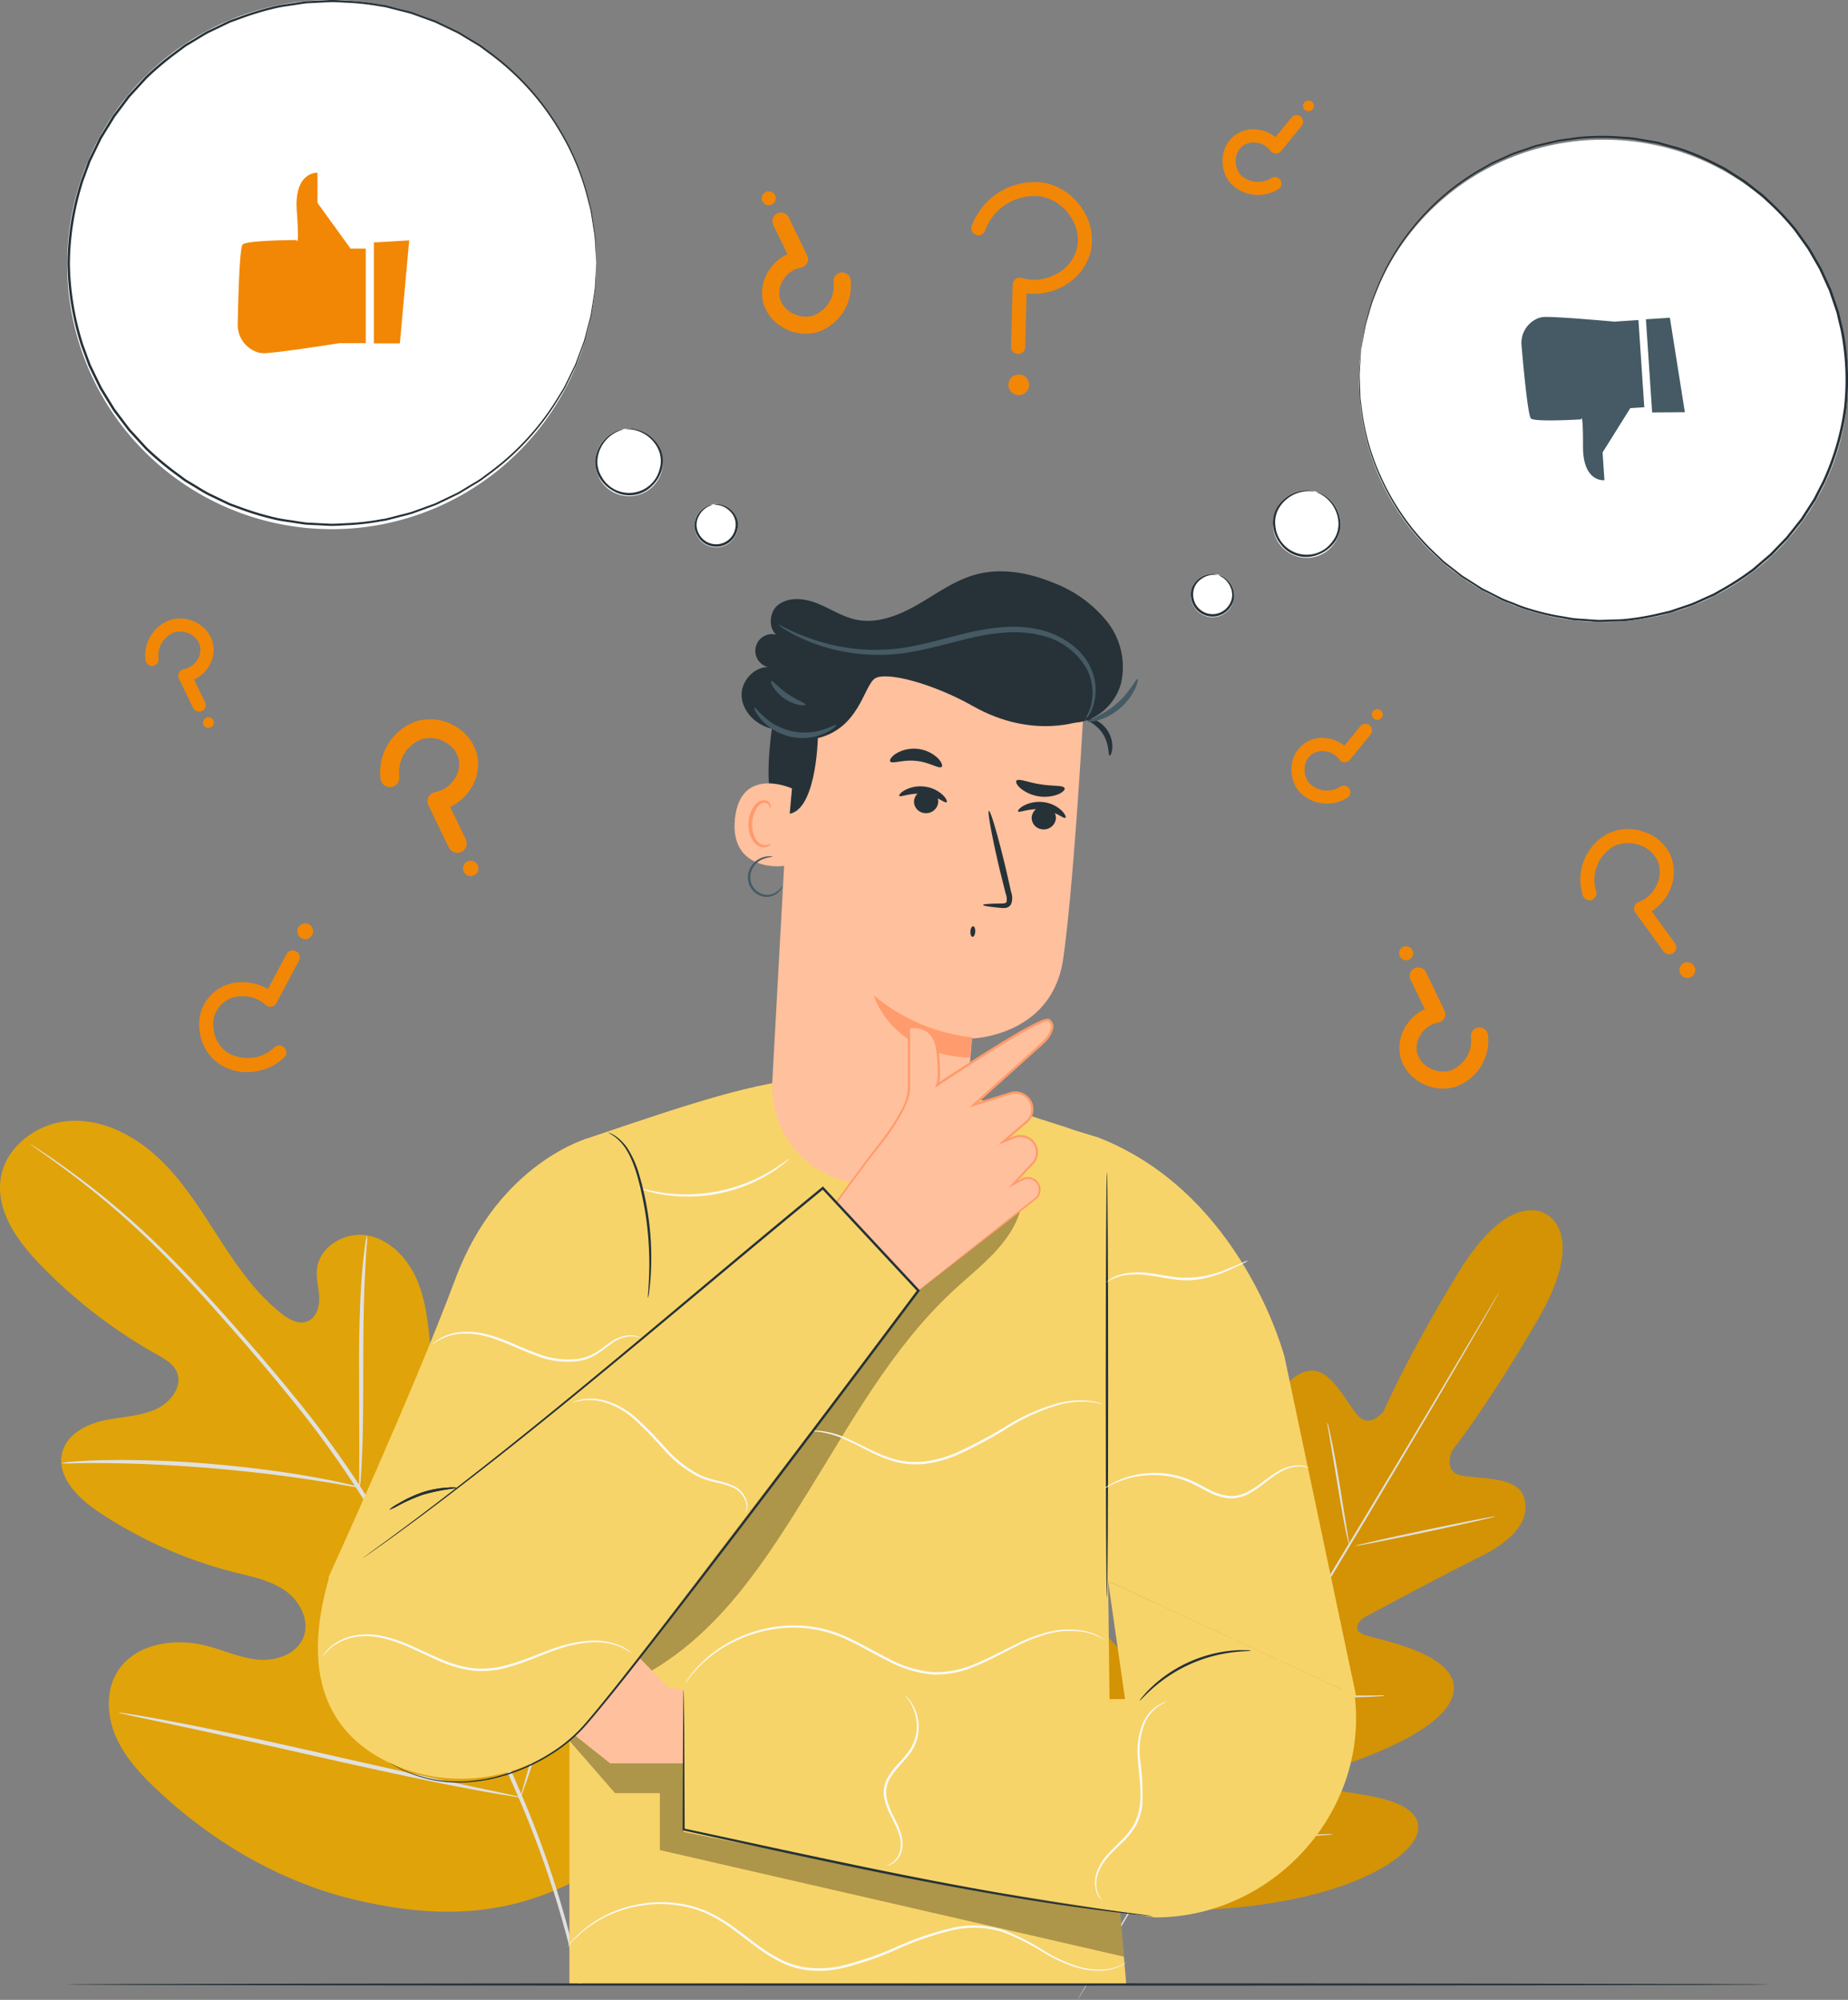 <svg id="Grupo_54470" data-name="Grupo 54470" xmlns="http://www.w3.org/2000/svg" xmlns:xlink="http://www.w3.org/1999/xlink" width="326.824" height="353.599" viewBox="0 0 326.824 353.599">
  <rect x="0" y="0" width="326.824" height="353.599" fill="#808080" stroke="none"/>
  <defs>
    <clipPath id="clip-path">
      <rect id="Rectángulo_5606" data-name="Rectángulo 5606" width="326.824" height="353.599" fill="none"/>
    </clipPath>
    <clipPath id="clip-path-3">
      <rect id="Rectángulo_5603" data-name="Rectángulo 5603" width="98.058" height="39.113" fill="none"/>
    </clipPath>
    <clipPath id="clip-path-4">
      <rect id="Rectángulo_5604" data-name="Rectángulo 5604" width="71.589" height="81.59" fill="none"/>
    </clipPath>
  </defs>
  <g id="Grupo_54469" data-name="Grupo 54469" clip-path="url(#clip-path)">
    <g id="Grupo_54468" data-name="Grupo 54468">
      <g id="Grupo_54467" data-name="Grupo 54467" clip-path="url(#clip-path)">
        <path id="Trazado_147647" data-name="Trazado 147647" d="M9.882,46.448A46.781,46.781,0,1,0,56.662,0,46.615,46.615,0,0,0,9.882,46.448" transform="translate(2.003 0)" fill="#fff"/>
        <path id="Trazado_147648" data-name="Trazado 147648" d="M199.85,63.325c0,23.554,19.356,42.647,43.234,42.647s43.235-19.093,43.235-42.647-19.357-42.644-43.235-42.644S199.85,39.773,199.85,63.325" transform="translate(40.505 4.015)" fill="#fff"/>
        <path id="Trazado_147649" data-name="Trazado 147649" d="M187.186,78.491a5.969,5.969,0,1,0,5.969-5.887,5.928,5.928,0,0,0-5.969,5.887" transform="translate(37.938 14.094)" fill="#fff"/>
        <path id="Trazado_147650" data-name="Trazado 147650" d="M87.553,69.356a5.969,5.969,0,1,0,5.969-5.887,5.928,5.928,0,0,0-5.969,5.887" transform="translate(17.745 12.321)" fill="#fff"/>
        <path id="Trazado_147651" data-name="Trazado 147651" d="M175.118,88.746a3.827,3.827,0,1,0,3.827-3.775,3.8,3.8,0,0,0-3.827,3.775" transform="translate(35.492 16.495)" fill="#fff"/>
        <path id="Trazado_147652" data-name="Trazado 147652" d="M102.132,78.408a3.826,3.826,0,1,0,3.826-3.775,3.8,3.8,0,0,0-3.826,3.775" transform="translate(20.7 14.488)" fill="#fff"/>
        <path id="Trazado_147653" data-name="Trazado 147653" d="M100.629,300.9c19.3-16.558,21.234-43.82,17.91-67.807-.553-4-.55-8.285-2.841-11.614s-7.033-5.277-10.481-3.212c-2.86,1.712-3.808,5.317-5.192,8.36a23.663,23.663,0,0,1-8.556,9.973c-2.439,1.592-5.542,2.73-8.231,1.6-3.69-1.555-4.6-6.3-4.989-10.3q-1.09-11.181-2.18-22.359c-.391-4-.8-8.081-2.449-11.744s-4.778-6.906-8.717-7.578-8.448,2-8.849,6c-.167,1.662.342,3.317.4,4.987s-.527,3.586-2.066,4.21c-1.557.634-3.286-.334-4.611-1.38-4.574-3.61-7.932-8.519-11.1-13.418S32.4,176.68,28.17,172.665s-9.8-6.968-15.6-6.7S1,170.392.124,176.159c-.876,5.783,3.03,11.16,7.105,15.352A90.243,90.243,0,0,0,27.775,207.3c1.361.764,2.837,1.589,3.477,3.02,1.151,2.575-1.117,5.481-3.675,6.629-2.9,1.3-6.184,1.323-9.285,2.011s-6.357,2.412-7.239,5.479c-1.224,4.253,2.662,8.182,6.338,10.64A77.672,77.672,0,0,0,41.525,245.8c3.073.773,6.286,1.4,8.889,3.217s4.416,5.266,3.266,8.227-4.759,4.246-7.92,3.992-6.111-1.641-9.181-2.444c-5.746-1.507-12.849-.4-15.9,4.713-2,3.358-1.758,7.724-.194,11.321s4.284,6.558,7.128,9.252c9.938,9.419,22.15,16.571,35.442,19.673s25.3,3.081,37.573-2.855" transform="translate(0 32.214)" fill="#e0a30a"/>
        <path id="Trazado_147654" data-name="Trazado 147654" d="M101.9,318.038a175.42,175.42,0,0,0-10-32.263,358.649,358.649,0,0,0-18.322-37.087l-5.3-9.475c-1.749-3.107-3.483-6.188-5.366-9.1a179.435,179.435,0,0,0-11.787-16.1c-4-4.941-7.974-9.486-11.722-13.707s-7.339-8.079-10.752-11.462a143.423,143.423,0,0,0-17.285-14.761c-2.171-1.579-3.894-2.748-5.074-3.525-.568-.368-1.011-.657-1.347-.875a3.028,3.028,0,0,0-.473-.276,2.8,2.8,0,0,0,.431.34l1.3.935c1.15.817,2.847,2.024,4.989,3.635a151.574,151.574,0,0,1,17.084,14.9c3.381,3.4,6.929,7.272,10.662,11.5s7.678,8.789,11.653,13.729a181.624,181.624,0,0,1,11.706,16.063c1.869,2.9,3.584,5.95,5.334,9.066l5.3,9.473a367.9,367.9,0,0,1,18.34,36.987,178.6,178.6,0,0,1,10.116,32.1" transform="translate(0.905 32.886)" fill="#e0e0e0"/>
        <path id="Trazado_147655" data-name="Trazado 147655" d="M52.893,227.486a8.187,8.187,0,0,0,.216-1.745c.1-1.126.182-2.76.257-4.779.156-4.037.179-9.62.182-15.774s.1-11.725.322-15.749c.1-2.011.2-3.64.286-4.763a7.947,7.947,0,0,0,.044-1.758,7.945,7.945,0,0,0-.332,1.727c-.172,1.117-.352,2.744-.522,4.757-.354,4.029-.541,9.617-.542,15.781.013,6.073.026,11.569.036,15.767-.007,1.9-.016,3.5-.022,4.778a8,8,0,0,0,.073,1.758" transform="translate(10.702 35.508)" fill="#e0e0e0"/>
        <path id="Trazado_147656" data-name="Trazado 147656" d="M9.021,216.729a11.217,11.217,0,0,0,2.089.033c1.341-.018,3.28-.056,5.675-.025,4.793.021,11.411.283,18.7.888s13.864,1.458,18.6,2.2c2.373.355,4.284.693,5.607.919a11.5,11.5,0,0,0,2.071.285,11.181,11.181,0,0,0-2.014-.572c-1.307-.313-3.21-.731-5.578-1.155-4.729-.879-11.315-1.8-18.628-2.424a184.78,184.78,0,0,0-18.765-.672c-2.4.038-4.345.155-5.685.265a11.09,11.09,0,0,0-2.075.256" transform="translate(1.828 41.965)" fill="#e0e0e0"/>
        <path id="Trazado_147657" data-name="Trazado 147657" d="M76.554,277.223a2.63,2.63,0,0,0,.29-.663c.186-.528.415-1.17.692-1.95.593-1.694,1.387-4.171,2.327-7.242,1.886-6.141,4.22-14.707,6.668-24.192s4.7-18.066,6.455-24.237l2.1-7.3.559-1.992a2.594,2.594,0,0,0,.147-.71,2.771,2.771,0,0,0-.29.665c-.186.527-.415,1.169-.692,1.948-.593,1.7-1.387,4.171-2.327,7.242-1.886,6.141-4.22,14.707-6.669,24.2s-4.7,18.061-6.454,24.234c-.864,3-1.571,5.47-2.1,7.3-.225.8-.409,1.454-.56,1.992a2.618,2.618,0,0,0-.147.711" transform="translate(15.514 40.558)" fill="#e0e0e0"/>
        <path id="Trazado_147658" data-name="Trazado 147658" d="M17.476,253.594a2.834,2.834,0,0,0,.712.209l2.066.461,7.609,1.614c6.426,1.366,15.278,3.352,25.057,5.56s18.662,4.118,25.118,5.351c3.228.619,5.844,1.091,7.659,1.382.838.129,1.53.235,2.091.324a2.8,2.8,0,0,0,.738.061,2.814,2.814,0,0,0-.711-.21l-2.066-.459c-1.906-.406-4.479-.951-7.608-1.616-6.426-1.365-15.28-3.352-25.061-5.561s-18.658-4.116-25.113-5.35c-3.228-.619-5.845-1.091-7.661-1.382l-2.091-.322a2.773,2.773,0,0,0-.738-.062" transform="translate(3.542 49.226)" fill="#e0e0e0"/>
        <path id="Trazado_147659" data-name="Trazado 147659" d="M69.548,130.113a1.677,1.677,0,0,1-1.508-.941l-3.6-7.448a1.646,1.646,0,0,1,.019-1.477,1.67,1.67,0,0,1,1.2-.875,5.187,5.187,0,0,0,3.4-2.311,4.606,4.606,0,0,0,.716-3.611,4.757,4.757,0,0,0-2.339-2.889A5.37,5.37,0,0,0,63.353,110a6.213,6.213,0,0,0-4.066,6.6,1.671,1.671,0,0,1-3.31.462A9.555,9.555,0,0,1,62.4,106.823a8.671,8.671,0,0,1,6.692.859,8.077,8.077,0,0,1,3.927,4.97,7.916,7.916,0,0,1-1.159,6.221A8.716,8.716,0,0,1,68.276,122l2.778,5.74a1.654,1.654,0,0,1-.783,2.214,1.682,1.682,0,0,1-.723.164" transform="translate(11.328 20.673)" fill="#f28705"/>
        <path id="Trazado_147660" data-name="Trazado 147660" d="M70.666,128.187a1.354,1.354,0,0,1-.593,1.827,1.372,1.372,0,0,1-1.84-.59,1.352,1.352,0,0,1,.593-1.826,1.37,1.37,0,0,1,1.84.589" transform="translate(13.799 24.741)" fill="#f28705"/>
        <path id="Trazado_147661" data-name="Trazado 147661" d="M30.884,108.061a1.169,1.169,0,0,1-1.052-.657l-2.516-5.2a1.146,1.146,0,0,1,.013-1.032,1.17,1.17,0,0,1,.837-.611,3.622,3.622,0,0,0,2.375-1.613,3.223,3.223,0,0,0,.5-2.522,3.325,3.325,0,0,0-1.634-2.017,3.747,3.747,0,0,0-2.849-.39,4.337,4.337,0,0,0-2.84,4.611,1.167,1.167,0,0,1-2.312.322A6.674,6.674,0,0,1,25.891,91.8a6.059,6.059,0,0,1,4.674.6,5.644,5.644,0,0,1,2.742,3.471,5.526,5.526,0,0,1-.809,4.345,6.1,6.1,0,0,1-2.5,2.18l1.94,4.007a1.154,1.154,0,0,1-.547,1.546,1.166,1.166,0,0,1-.5.115" transform="translate(4.327 17.775)" fill="#f28705"/>
        <path id="Trazado_147662" data-name="Trazado 147662" d="M31.665,106.716a.943.943,0,0,1-.415,1.275.957.957,0,0,1-1.284-.411.946.946,0,0,1,.415-1.277.959.959,0,0,1,1.284.412" transform="translate(6.052 20.616)" fill="#f28705"/>
        <path id="Trazado_147663" data-name="Trazado 147663" d="M204.047,107.837a1.154,1.154,0,0,1-.148,1.226l-3.659,4.483a1.171,1.171,0,0,1-1.859-.061,3.629,3.629,0,0,0-2.485-1.441A3.07,3.07,0,0,0,192.249,115a3.688,3.688,0,0,0,.864,2.725,4.4,4.4,0,0,0,5.413.576,1.172,1.172,0,0,1,1.615.331,1.148,1.148,0,0,1-.334,1.6,6.756,6.756,0,0,1-8.43-.964,5.947,5.947,0,0,1-1.454-4.45,5.394,5.394,0,0,1,6.289-5.077,6.116,6.116,0,0,1,3.055,1.312l2.819-3.456a1.172,1.172,0,0,1,1.642-.171,1.156,1.156,0,0,1,.32.4" transform="translate(38.489 20.805)" fill="#f28705"/>
        <path id="Trazado_147664" data-name="Trazado 147664" d="M201.938,105.369a.959.959,0,0,1,1.339-.174.944.944,0,0,1,.176,1.329.959.959,0,0,1-1.339.174.943.943,0,0,1-.176-1.329" transform="translate(40.888 20.383)" fill="#f28705"/>
        <path id="Trazado_147665" data-name="Trazado 147665" d="M193.918,17.716a1.154,1.154,0,0,1-.148,1.226l-3.659,4.483a1.171,1.171,0,0,1-1.859-.061,3.629,3.629,0,0,0-2.485-1.441,3.28,3.28,0,0,0-2.51.629,3.315,3.315,0,0,0-1.138,2.33,3.689,3.689,0,0,0,.864,2.725,4.4,4.4,0,0,0,5.413.576,1.171,1.171,0,0,1,1.615.332,1.147,1.147,0,0,1-.334,1.6,6.756,6.756,0,0,1-8.43-.964,5.946,5.946,0,0,1-1.454-4.45,5.394,5.394,0,0,1,6.289-5.077,6.116,6.116,0,0,1,3.055,1.312l2.819-3.456a1.172,1.172,0,0,1,1.642-.171,1.156,1.156,0,0,1,.32.4" transform="translate(36.436 3.31)" fill="#f28705"/>
        <path id="Trazado_147666" data-name="Trazado 147666" d="M191.808,15.249a.959.959,0,0,1,1.339-.174.944.944,0,0,1,.176,1.329.959.959,0,0,1-1.339.174.943.943,0,0,1-.176-1.329" transform="translate(38.835 2.888)" fill="#f28705"/>
        <path id="Trazado_147667" data-name="Trazado 147667" d="M115.4,31.461a1.521,1.521,0,0,1,1.369.854l3.269,6.759a1.489,1.489,0,0,1-.018,1.34,1.512,1.512,0,0,1-1.087.8,4.713,4.713,0,0,0-3.087,2.1,4.189,4.189,0,0,0-.649,3.278,4.315,4.315,0,0,0,2.124,2.621,4.868,4.868,0,0,0,3.7.508,5.64,5.64,0,0,0,3.69-5.992,1.516,1.516,0,0,1,3-.418,8.671,8.671,0,0,1-5.827,9.3,7.875,7.875,0,0,1-6.072-.779,7.341,7.341,0,0,1-3.565-4.511,7.187,7.187,0,0,1,1.052-5.646,7.924,7.924,0,0,1,3.251-2.834l-2.521-5.209a1.511,1.511,0,0,1,1.366-2.158" transform="translate(22.711 6.107)" fill="#f28705"/>
        <path id="Trazado_147668" data-name="Trazado 147668" d="M112.15,30.124a1.226,1.226,0,0,1,.539-1.656,1.242,1.242,0,0,1,1.669.535,1.227,1.227,0,0,1-.539,1.657,1.246,1.246,0,0,1-1.669-.536" transform="translate(22.702 5.5)" fill="#f28705"/>
        <path id="Trazado_147669" data-name="Trazado 147669" d="M209.122,143.244a1.519,1.519,0,0,1,1.367.854l3.269,6.759a1.488,1.488,0,0,1-.018,1.341,1.514,1.514,0,0,1-1.087.794,4.711,4.711,0,0,0-3.087,2.1,4.191,4.191,0,0,0-.649,3.277,4.312,4.312,0,0,0,2.124,2.621,4.868,4.868,0,0,0,3.7.507,5.639,5.639,0,0,0,3.69-5.992,1.516,1.516,0,0,1,3-.418,8.67,8.67,0,0,1-5.827,9.3,7.87,7.87,0,0,1-6.072-.779,7.341,7.341,0,0,1-3.565-4.511,7.187,7.187,0,0,1,1.052-5.646,7.923,7.923,0,0,1,3.251-2.834l-2.52-5.209a1.51,1.51,0,0,1,1.366-2.158" transform="translate(41.706 27.807)" fill="#f28705"/>
        <path id="Trazado_147670" data-name="Trazado 147670" d="M205.873,141.908a1.227,1.227,0,0,1,.539-1.657,1.244,1.244,0,0,1,1.669.534,1.228,1.228,0,0,1-.539,1.659,1.245,1.245,0,0,1-1.669-.535" transform="translate(41.698 27.199)" fill="#f28705"/>
        <path id="Trazado_147671" data-name="Trazado 147671" d="M242.228,179.936s-6.387-4.877-15.7,10.466-13.074,24.305-13.074,24.305-2.4,3.182-4.551.838-4.867-8.753-8.87-7.917c-4.152.867-5.816,5.279-5.517,11.959s.416,21.338.421,22.663c0,1.3-.878,3.155-2.6,1.791s-11.318-13.627-16.907-8.759-1.674,23.341-1.286,25.369-.064,2.849-1.051,3.274-3.822-4-6.694-7.376-6.8-6.793-9.789-3.716-4.844,16.6,6.589,39.583l6,10.307,12.041.189c25.793-1.155,36.821-9.3,38.094-13.379s-3.637-5.85-8-6.717-9.636-1.2-9.737-2.26.4-1.854,2.38-2.495,20.158-6.154,21.755-13.365-13.854-9.633-15.887-10.472-.826-2.5.324-3.127c1.171-.635,14.157-7.611,20.193-10.575s9.126-6.541,7.886-10.569c-1.2-3.884-8.16-3.152-11.265-3.89s-1.458-4.363-1.458-4.363,6.092-7.592,15.127-23.1,1.448-18.752,1.448-18.752" transform="translate(31.281 34.787)" fill="#d39305"/>
        <path id="Trazado_147672" data-name="Trazado 147672" d="M233.024,191.311s-.053.116-.173.334l-.54.962-2.108,3.684c-1.834,3.2-4.521,7.8-7.863,13.485-6.681,11.363-16.041,26.984-26.436,44.2S176.11,286.8,169.373,298.13l-7.965,13.423-2.168,3.649-.571.943c-.131.211-.207.315-.207.315s.054-.116.173-.334.309-.549.54-.962l2.108-3.683c1.834-3.2,4.521-7.8,7.863-13.484,6.681-11.363,16.042-26.985,26.44-44.209s19.79-32.816,26.527-44.144c3.357-5.659,6.076-10.242,7.965-13.424l2.168-3.649.572-.945c.13-.211.206-.315.206-.315" transform="translate(32.116 37.138)" fill="#e0e0e0"/>
        <path id="Trazado_147673" data-name="Trazado 147673" d="M195.187,210.643a3.844,3.844,0,0,1,.244.826c.135.537.308,1.32.512,2.287.405,1.937.9,4.626,1.384,7.6.47,2.938.895,5.594,1.221,7.626.153.915.28,1.687.384,2.308a3.791,3.791,0,0,1,.108.854,3.815,3.815,0,0,1-.25-.825c-.134-.537-.307-1.319-.5-2.29-.386-1.942-.841-4.636-1.329-7.613-.491-2.933-.934-5.585-1.275-7.614-.158-.915-.29-1.686-.4-2.307a3.817,3.817,0,0,1-.1-.855" transform="translate(39.558 40.89)" fill="#e0e0e0"/>
        <path id="Trazado_147674" data-name="Trazado 147674" d="M199.29,229.742c-.022-.1,5.518-1.349,12.371-2.789s12.427-2.529,12.449-2.429-5.517,1.349-12.372,2.791-12.426,2.528-12.448,2.428" transform="translate(40.391 43.584)" fill="#e0e0e0"/>
        <path id="Trazado_147675" data-name="Trazado 147675" d="M185.018,250.442a4.043,4.043,0,0,1,.885.023l2.4.179c2.025.148,4.824.34,7.918.439s5.9.105,7.933.088c.956,0,1.761-.011,2.405-.017a4.048,4.048,0,0,1,.885.037,4.231,4.231,0,0,1-.879.107c-.568.044-1.389.094-2.405.135-2.033.082-4.846.124-7.951.018s-5.908-.333-7.93-.549c-1.01-.11-1.828-.209-2.391-.3a4.028,4.028,0,0,1-.87-.165" transform="translate(37.498 48.614)" fill="#e0e0e0"/>
        <path id="Trazado_147676" data-name="Trazado 147676" d="M177.673,234.751a3.455,3.455,0,0,1,.421.7l1.021,1.962c.849,1.663,2,3.974,3.246,6.534s2.36,4.889,3.146,6.582q.541,1.189.916,2.013a3.457,3.457,0,0,1,.29.761,3.436,3.436,0,0,1-.421-.7l-1.022-1.962c-.848-1.665-2-3.974-3.245-6.535s-2.36-4.889-3.147-6.581l-.915-2.013a3.484,3.484,0,0,1-.29-.761" transform="translate(36.009 45.57)" fill="#e0e0e0"/>
        <path id="Trazado_147677" data-name="Trazado 147677" d="M162.655,252.173a5.654,5.654,0,0,1,.529.9c.344.654.787,1.5,1.319,2.51,1.1,2.126,2.594,5.074,4.225,8.341s3.091,6.236,4.129,8.391l1.214,2.561a5.648,5.648,0,0,1,.4.961,5.523,5.523,0,0,1-.529-.9c-.344-.654-.788-1.5-1.319-2.51-1.1-2.126-2.594-5.075-4.226-8.342s-3.09-6.235-4.128-8.39l-1.214-2.563a5.6,5.6,0,0,1-.4-.961" transform="translate(32.966 48.952)" fill="#e0e0e0"/>
        <path id="Trazado_147678" data-name="Trazado 147678" d="M172.377,271.452a6.6,6.6,0,0,1,1.122,0l3.05.117c2.575.1,6.132.215,10.063.236s7.491-.041,10.068-.107l3.051-.078a6.6,6.6,0,0,1,1.122.013,6.423,6.423,0,0,1-1.115.13c-.718.06-1.759.13-3.049.195-2.576.135-6.141.245-10.08.217s-7.5-.183-10.074-.345c-1.287-.085-2.328-.165-3.046-.235a6.573,6.573,0,0,1-1.112-.143" transform="translate(34.936 52.691)" fill="#e0e0e0"/>
        <path id="Trazado_147679" data-name="Trazado 147679" d="M310.766,293.872c0,.118-67.368.215-150.451.215-83.112,0-150.465-.1-150.465-.215s67.353-.215,150.465-.215c83.083,0,150.451.1,150.451.215" transform="translate(1.996 57.005)" fill="#263238"/>
        <path id="Trazado_147680" data-name="Trazado 147680" d="M230.051,268.947,217.4,209.018s-7.418-28.882-32.957-38.835l-1.762-.537c-.038-.014-2.423-.738-2.461-.752-1.027-.4-5.22-1.717-6.321-2.057-34.435-11.852-43.571-8.768-79.452,3.39,0,0-15.943,4.257-23.669,24.9s-22.516,52.938-22.516,52.938l35.8,12.551,6.861-10.12v69.239h98.459l-2.717-31.872-.474-39.258" transform="translate(9.781 30.936)" fill="#f7d469"/>
        <path id="Trazado_147681" data-name="Trazado 147681" d="M120.593,171.542a5.512,5.512,0,0,1-.821.757,10.749,10.749,0,0,1-1.033.81c-.419.295-.879.656-1.438.979a26.578,26.578,0,0,1-4.031,2.078,27.969,27.969,0,0,1-10.869,2.11,26.779,26.779,0,0,1-4.522-.418c-.641-.091-1.205-.252-1.7-.369a10.97,10.97,0,0,1-1.264-.363,5.508,5.508,0,0,1-1.048-.4c.026-.086,1.536.441,4.065.828a29.415,29.415,0,0,0,4.473.322,29.376,29.376,0,0,0,10.719-2.081,29.3,29.3,0,0,0,4.021-1.97c2.2-1.305,3.4-2.357,3.453-2.287" transform="translate(19.023 33.299)" fill="#fafafa"/>
        <g id="Grupo_54463" data-name="Grupo 54463" transform="translate(100.701 306.845)" opacity="0.3">
          <g id="Grupo_54462" data-name="Grupo 54462">
            <g id="Grupo_54461" data-name="Grupo 54461" clip-path="url(#clip-path-3)">
              <path id="Trazado_147682" data-name="Trazado 147682" d="M83.73,257.906,91.8,267.16h7.933v10.076l82.052,18.84-.669-7.848-77.195-26.317H90.989l-6.238-4.948Z" transform="translate(-83.73 -256.963)"/>
            </g>
          </g>
        </g>
        <path id="Trazado_147683" data-name="Trazado 147683" d="M112.057,253.979l-6.843-1.259S88.991,235.1,85.95,234.851c-2.5-.207-16.3-.073-21.112-.019a1.66,1.66,0,0,0-.044,3.32l16.306.628.078,1.3L64.85,240.3c-1.662.127-2.729,2.74,2.593,3.212l13.656.481v.844l-13.848,1.921c-.7.1-2.541.453-2.558,1.154,0,0-.837,1.723,3.108,2.213,1.354.168,13.376-.228,13.376-.228l-.464,1.072-12.445,2.667A1.756,1.756,0,0,0,68.8,257.1l13.3-1.225,13.05,10.349H112.6Z" transform="translate(12.807 45.568)" fill="#ffc09d"/>
        <path id="Trazado_147684" data-name="Trazado 147684" d="M206.807,254.439l-39.823,7.776-4.04-28.116" transform="translate(33.025 45.444)" fill="#f7d469"/>
        <path id="Trazado_147685" data-name="Trazado 147685" d="M174.334,252.416l-73.812-2.368.012,25.331,48.97,9.657,34.387,5.45c21.372,0,38.465-19.475,35.155-40.438l-.09.024Z" transform="translate(20.373 48.54)" fill="#f7d469"/>
        <path id="Trazado_147686" data-name="Trazado 147686" d="M194.653,251.952a5.993,5.993,0,0,1-.956.067l-2.744.078-10.092.182c-8.522.123-20.3.266-33.3.143s-24.786-.595-33.294-1.165c-4.253-.283-7.692-.555-10.064-.793l-2.731-.277a5.929,5.929,0,0,1-.948-.136,6.113,6.113,0,0,1,.959.02l2.738.17c2.376.168,5.817.38,10.071.609,8.507.468,20.271.869,33.274,1s24.771.044,33.294.025h10.094l2.745.03a6.008,6.008,0,0,1,.957.05" transform="translate(20.373 48.538)" fill="#f7d469"/>
        <path id="Trazado_147687" data-name="Trazado 147687" d="M100.553,250.24a2.647,2.647,0,0,1,.028.45c.007.321.017.757.028,1.312.012,1.179.03,2.861.052,4.993.02,4.335.049,10.49.083,17.9l-.142-.176c8.335,1.776,18.326,3.972,29.082,6.213,14.748,3.1,28.17,5.543,37.93,7.041,4.88.744,8.838,1.29,11.576,1.649l3.153.412.819.118a1.405,1.405,0,0,1,.277.054,1.292,1.292,0,0,1-.281-.011l-.824-.075c-.75-.079-1.811-.191-3.164-.332-2.745-.309-6.711-.81-11.6-1.515-9.778-1.421-23.22-3.821-37.973-6.92-10.759-2.241-20.745-4.464-29.07-6.281l-.144-.032V274.9c.029-7.412.053-13.568.07-17.9.02-2.132.036-3.814.048-4.993.011-.555.019-.991.026-1.312a2.645,2.645,0,0,1,.028-.45" transform="translate(20.344 48.577)" fill="#263238"/>
        <path id="Trazado_147688" data-name="Trazado 147688" d="M96.463,196.982a6.7,6.7,0,0,1,.053-1.236c.051-.793.131-1.939.162-3.357a57.3,57.3,0,0,0-.773-11.032c-.756-4.245-1.714-8.114-3.2-10.519a8.435,8.435,0,0,0-2.2-2.467c-.646-.454-1.06-.622-1.04-.663a.956.956,0,0,1,.308.1,5.327,5.327,0,0,1,.827.425,8.015,8.015,0,0,1,2.369,2.443A17.8,17.8,0,0,1,94.96,175.3a51.688,51.688,0,0,1,1.372,5.986,50.976,50.976,0,0,1,.652,11.113c-.071,1.426-.2,2.573-.3,3.364a6.647,6.647,0,0,1-.221,1.219" transform="translate(18.132 32.555)" fill="#263238"/>
        <path id="Trazado_147689" data-name="Trazado 147689" d="M162.812,173.578c.119,0,.216,16.839.216,37.606s-.1,37.609-.216,37.609-.216-16.835-.216-37.609.1-37.606.216-37.606" transform="translate(32.954 33.695)" fill="#263238"/>
        <path id="Trazado_147690" data-name="Trazado 147690" d="M187.275,244.432c0,.08-1.257.042-3.252.287a26.7,26.7,0,0,0-3.459.669,26.122,26.122,0,0,0-7.827,3.517,26.576,26.576,0,0,0-2.789,2.137c-1.5,1.327-2.3,2.289-2.363,2.237a3.45,3.45,0,0,1,.516-.712,17.492,17.492,0,0,1,1.64-1.748,23.123,23.123,0,0,1,2.772-2.243A24.293,24.293,0,0,1,180.464,245a23.292,23.292,0,0,1,3.526-.588,17.587,17.587,0,0,1,2.405-.069,3.456,3.456,0,0,1,.879.085" transform="translate(33.965 47.43)" fill="#263238"/>
        <g id="Grupo_54466" data-name="Grupo 54466" transform="translate(108.93 213.781)" opacity="0.3">
          <g id="Grupo_54465" data-name="Grupo 54465">
            <g id="Grupo_54464" data-name="Grupo 54464" clip-path="url(#clip-path-4)">
              <path id="Trazado_147691" data-name="Trazado 147691" d="M96.929,260.619c12.44-7.374,20.2-19.59,27.791-31.844s14.653-25.12,25.174-35.009c4.832-4.541,10.483-8.373,12.267-14.737l-18.91,14.921L90.573,254.1Z" transform="translate(-90.573 -179.028)"/>
            </g>
          </g>
        </g>
        <path id="Trazado_147692" data-name="Trazado 147692" d="M69.536,220.339a34.593,34.593,0,0,0-6.374,1.2,31.927,31.927,0,0,0-4.2,1.841,9.786,9.786,0,0,1-1.734.824,7.583,7.583,0,0,1,1.585-1.089,22.622,22.622,0,0,1,4.212-1.983,17.125,17.125,0,0,1,4.585-.865,6.637,6.637,0,0,1,1.929.072" transform="translate(11.598 42.755)" fill="#263238"/>
        <path id="Trazado_147693" data-name="Trazado 147693" d="M69.536,220.339a34.593,34.593,0,0,0-6.374,1.2,31.927,31.927,0,0,0-4.2,1.841,9.786,9.786,0,0,1-1.734.824,7.583,7.583,0,0,1,1.585-1.089,22.622,22.622,0,0,1,4.212-1.983,17.125,17.125,0,0,1,4.585-.865,6.637,6.637,0,0,1,1.929.072" transform="translate(11.598 42.755)" fill="#263238"/>
        <path id="Trazado_147694" data-name="Trazado 147694" d="M175.032,243.334a11.407,11.407,0,0,0-2.871-1.314,14.888,14.888,0,0,0-8.493.529c-3.524,1.032-7.176,3.51-11.692,5.372a17.21,17.21,0,0,1-7.508,1.426,20.407,20.407,0,0,1-7.847-2.392c-2.52-1.249-4.865-2.655-7.25-3.756a22.078,22.078,0,0,0-7.232-2.028,23.708,23.708,0,0,0-12.444,2.234,22.568,22.568,0,0,0-6.93,5.055l-.9,1.01c-.231.306-.429.57-.6.793l-.375.482c-.088.107-.135.161-.141.156a.722.722,0,0,1,.1-.18l.342-.509.569-.822.879-1.044a22.031,22.031,0,0,1,6.921-5.216,23.054,23.054,0,0,1,5.7-1.952,23.29,23.29,0,0,1,6.913-.4,22.352,22.352,0,0,1,7.371,2.04c2.415,1.108,4.767,2.516,7.265,3.752a20.074,20.074,0,0,0,7.679,2.357,16.868,16.868,0,0,0,7.335-1.373c4.464-1.814,8.163-4.282,11.748-5.295a14.8,14.8,0,0,1,8.634-.4,8.813,8.813,0,0,1,2.158.984l.5.357c.112.082.167.127.162.133" transform="translate(20.419 46.721)" fill="#fafafa"/>
        <path id="Trazado_147695" data-name="Trazado 147695" d="M198.658,217.429a6.842,6.842,0,0,0-1.5-.281,7.276,7.276,0,0,0-3.905,1.187c-1.533.854-3.015,2.4-5.109,3.569a6.692,6.692,0,0,1-3.636.908,9.914,9.914,0,0,1-3.827-1.208c-1.22-.61-2.35-1.292-3.521-1.755a16.5,16.5,0,0,0-9.631-.776,16.568,16.568,0,0,0-3.922,1.391c-.884.441-1.34.751-1.364.714-.008-.013.1-.1.314-.248a9.222,9.222,0,0,1,.969-.613,15.13,15.13,0,0,1,3.933-1.54,16.595,16.595,0,0,1,6.266-.288,15.841,15.841,0,0,1,3.6.971c1.211.474,2.355,1.161,3.556,1.761a9.6,9.6,0,0,0,3.657,1.171,6.317,6.317,0,0,0,3.42-.836c2.029-1.1,3.549-2.634,5.145-3.483a7.183,7.183,0,0,1,4.069-1.091,3.9,3.9,0,0,1,1.128.262,1.433,1.433,0,0,1,.357.186" transform="translate(32.883 42.117)" fill="#fafafa"/>
        <path id="Trazado_147696" data-name="Trazado 147696" d="M171.027,208a2.938,2.938,0,0,1-.565-.1c-.184-.036-.407-.1-.676-.141l-.933-.123a16.1,16.1,0,0,0-5.922.6,36.342,36.342,0,0,0-8.1,3.624,78.236,78.236,0,0,1-9.644,5.2,20.681,20.681,0,0,1-5.511,1.5,14.2,14.2,0,0,1-5.317-.363,24.594,24.594,0,0,1-4.468-1.772c-1.346-.663-2.577-1.311-3.726-1.846a15.961,15.961,0,0,0-5.7-1.711,10.249,10.249,0,0,0-1.626.049,2.979,2.979,0,0,1-.572.036,2.88,2.88,0,0,1,.56-.122,8.452,8.452,0,0,1,1.645-.13,15.43,15.43,0,0,1,5.819,1.6c1.167.521,2.409,1.157,3.755,1.8a24.84,24.84,0,0,0,4.414,1.711,13.931,13.931,0,0,0,5.164.327,20.509,20.509,0,0,0,5.4-1.477,81.928,81.928,0,0,0,9.609-5.15,35.522,35.522,0,0,1,8.214-3.574,15.546,15.546,0,0,1,6.022-.474l.938.164c.269.059.492.133.673.182a2.8,2.8,0,0,1,.544.182" transform="translate(23.971 40.253)" fill="#fafafa"/>
        <path id="Trazado_147697" data-name="Trazado 147697" d="M187.756,186.644a4.64,4.64,0,0,1-.889.512c-.586.3-1.44.73-2.524,1.2a23.933,23.933,0,0,1-3.938,1.354,14.611,14.611,0,0,1-5.1.345c-1.809-.189-3.484-.571-5.018-.776a14.678,14.678,0,0,0-4.077-.074,8.931,8.931,0,0,0-3.509,1.286c-.01-.012.054-.078.186-.192a4.5,4.5,0,0,1,.622-.445,7.515,7.515,0,0,1,2.653-.948,14.111,14.111,0,0,1,4.177-.019c1.559.189,3.238.558,5.01.742a18.32,18.32,0,0,0,8.878-1.552c1.092-.431,1.963-.816,2.57-1.071a4.827,4.827,0,0,1,.961-.361" transform="translate(32.975 36.231)" fill="#fafafa"/>
        <path id="Trazado_147698" data-name="Trazado 147698" d="M100.4,198.331a4.423,4.423,0,0,0-1.471-.351,6.234,6.234,0,0,0-3.808,1.4c-.72.505-1.466,1.131-2.356,1.708a8.75,8.75,0,0,1-3.147,1.253,14.928,14.928,0,0,1-7.619-.9c-2.574-.923-4.88-2.1-7.086-2.868a19.027,19.027,0,0,0-3.185-.865,13.472,13.472,0,0,0-2.861-.172,9.164,9.164,0,0,0-3.981,1.057c-.86.479-1.257.868-1.287.832-.01-.011.085-.11.278-.289a5.435,5.435,0,0,1,.924-.687,8.873,8.873,0,0,1,4.046-1.217,13.454,13.454,0,0,1,2.938.123,18.906,18.906,0,0,1,3.26.843c2.244.762,4.563,1.93,7.1,2.837a14.773,14.773,0,0,0,7.4.918,8.483,8.483,0,0,0,3.027-1.164c.871-.546,1.63-1.158,2.374-1.656a6.228,6.228,0,0,1,3.992-1.318,3,3,0,0,1,1.122.3,1.067,1.067,0,0,1,.339.219" transform="translate(12.891 38.281)" fill="#fafafa"/>
        <path id="Trazado_147699" data-name="Trazado 147699" d="M133.766,251.062c.011-.011.1.068.267.227a6.022,6.022,0,0,1,.654.763,7.857,7.857,0,0,1,1.358,3.418,7.748,7.748,0,0,1-1.1,5.311c-1.1,1.778-2.986,3.185-4.043,5.226a4.94,4.94,0,0,0-.414,3.211,12.125,12.125,0,0,0,1.079,2.947c.908,1.8,1.747,3.55,1.715,5.167a4.154,4.154,0,0,1-1.555,3.29,2.7,2.7,0,0,1-.918.437.979.979,0,0,1-.351.038,3.946,3.946,0,0,0,1.165-.607,4.06,4.06,0,0,0,1.353-3.157c-.007-1.521-.831-3.187-1.768-4.995a12.2,12.2,0,0,1-1.137-3.041,5.328,5.328,0,0,1,.441-3.477,12.947,12.947,0,0,1,2.079-2.8,20.193,20.193,0,0,0,2.017-2.448,7.552,7.552,0,0,0,1.137-5.059,8.161,8.161,0,0,0-1.194-3.364c-.468-.716-.814-1.053-.782-1.083" transform="translate(26.338 48.737)" fill="#fafafa"/>
        <path id="Trazado_147700" data-name="Trazado 147700" d="M162.3,287.1a1.477,1.477,0,0,1-.311-.269,3.342,3.342,0,0,1-.643-.992,5.57,5.57,0,0,1,.21-4.258,8.678,8.678,0,0,1,1.614-2.532c.707-.814,1.544-1.6,2.385-2.446a13.527,13.527,0,0,0,2.309-2.88,9.687,9.687,0,0,0,1.112-3.754c.274-2.717-.218-5.326-.356-7.721a13.3,13.3,0,0,1,.8-6.32,7.218,7.218,0,0,1,2.732-3.321,5.032,5.032,0,0,1,1.07-.5,1.485,1.485,0,0,1,.4-.093,11.091,11.091,0,0,0-1.379.734,7.315,7.315,0,0,0-2.544,3.3,13.326,13.326,0,0,0-.689,6.175,44.345,44.345,0,0,1,.39,7.793,10.019,10.019,0,0,1-1.173,3.914,13.672,13.672,0,0,1-2.4,2.955c-1.721,1.671-3.336,3.137-4,4.815a5.522,5.522,0,0,0-.336,4.08,5.289,5.289,0,0,0,.8,1.322" transform="translate(32.634 48.92)" fill="#fafafa"/>
        <path id="Trazado_147701" data-name="Trazado 147701" d="M182.3,292.285a5.3,5.3,0,0,1-.926.58,7.985,7.985,0,0,1-3.016.855,13.088,13.088,0,0,1-4.931-.549,26.924,26.924,0,0,1-5.974-2.741,39.9,39.9,0,0,0-7.068-3.512,17.041,17.041,0,0,0-8.919-.3,54.381,54.381,0,0,0-9.484,3.258,56.223,56.223,0,0,1-10.261,3.517,18.383,18.383,0,0,1-5.532.309,14.907,14.907,0,0,1-5.161-1.518c-3.18-1.579-5.718-3.864-8.308-5.723A26.3,26.3,0,0,0,108.766,284l-1.013-.48c-.34-.146-.694-.256-1.035-.385a16.915,16.915,0,0,0-2.069-.613,20.855,20.855,0,0,0-7.838-.315,21.947,21.947,0,0,0-6.227,1.845c-.44.191-.836.434-1.233.635a9.279,9.279,0,0,0-1.106.653c-.343.226-.678.431-.986.645l-.842.658a14.521,14.521,0,0,0-1.348,1.182,9.185,9.185,0,0,0-.916.942c-.227.25-.408.448-.545.6a1.264,1.264,0,0,1-.2.195,1.364,1.364,0,0,1,.164-.222l.514-.631a8.562,8.562,0,0,1,.891-.976,13.83,13.83,0,0,1,1.333-1.22l.838-.678c.307-.221.642-.435.985-.668a9.443,9.443,0,0,1,1.108-.676c.4-.209.8-.459,1.239-.658a21.931,21.931,0,0,1,6.288-1.928,21.1,21.1,0,0,1,7.964.269,17.179,17.179,0,0,1,2.111.614c.349.129.71.241,1.057.388l1.037.485a26.546,26.546,0,0,1,4.017,2.472c2.613,1.866,5.149,4.13,8.26,5.665a14.479,14.479,0,0,0,5.019,1.471,18.028,18.028,0,0,0,5.4-.3,56.39,56.39,0,0,0,10.182-3.486,54.17,54.17,0,0,1,9.567-3.255,17.366,17.366,0,0,1,9.113.351,39.7,39.7,0,0,1,7.11,3.587,27.067,27.067,0,0,0,5.886,2.773,13.153,13.153,0,0,0,4.85.614,8.294,8.294,0,0,0,2.991-.767c.642-.3.949-.528.965-.5" transform="translate(16.905 54.676)" fill="#fafafa"/>
        <path id="Trazado_147702" data-name="Trazado 147702" d="M129.964,190.317h0a17.239,17.239,0,0,0,18.062-15.631c.482-5.446.864-10.1.864-10.1s14.158-.355,16.128-14.109,3.7-45.7,3.7-45.7a48.925,48.925,0,0,0-49.244-.193L117.21,105.9l-3.644,66.355a17.2,17.2,0,0,0,16.4,18.066" transform="translate(23.012 19.031)" fill="#ffc09d"/>
        <path id="Trazado_147703" data-name="Trazado 147703" d="M144.559,136.7c.006-.15,1.219-.235,3.175-.252.508.011.914-.051.985-.314a2.71,2.71,0,0,0-.172-1.468c-.328-1.317-.66-2.652-1.008-4.049-1.37-5.763-2.242-10.488-1.947-10.557s1.644,4.545,3.014,10.308l.924,4.07a3.159,3.159,0,0,1,0,2.1,1.316,1.316,0,0,1-.965.682,3.273,3.273,0,0,1-.867,0c-1.948-.18-3.149-.367-3.143-.517" transform="translate(29.298 23.306)" fill="#263238"/>
        <path id="Trazado_147704" data-name="Trazado 147704" d="M145.908,154.814a32.681,32.681,0,0,1-17.422-7.432s2.98,10.464,16.988,11.007Z" transform="translate(26.041 28.61)" fill="#ff9b6c"/>
        <path id="Trazado_147705" data-name="Trazado 147705" d="M168.655,108.9s-8.728,3.621-19.486-2.468c-7.059-4-15.423-6.217-17.369-4.87s-2.753,8.753-10.064,10.526c0,0-.293,14.2-5.957,13.381s-.885-22.57-.885-22.57l14.3-5.987,15.349-2.017,14.2,2.787,10.908,3.618Z" transform="translate(22.905 18.42)" fill="#263238"/>
        <path id="Trazado_147706" data-name="Trazado 147706" d="M118.174,116.9c-.224-.133-9.168-4.028-10.1,5.43s8.828,8.43,8.87,8.162,1.226-13.591,1.226-13.591" transform="translate(21.892 22.517)" fill="#ffc09d"/>
        <path id="Trazado_147707" data-name="Trazado 147707" d="M113.979,126.144c-.039-.035-.177.1-.47.2a1.675,1.675,0,0,1-1.242-.094c-.971-.463-1.662-2.132-1.542-3.84a5.431,5.431,0,0,1,.7-2.314,1.922,1.922,0,0,1,1.372-1.144.848.848,0,0,1,.934.546c.1.277.023.46.072.481.024.026.22-.139.182-.537a1.057,1.057,0,0,0-.316-.628,1.27,1.27,0,0,0-.895-.33,2.345,2.345,0,0,0-1.877,1.3,5.6,5.6,0,0,0-.833,2.581c-.126,1.912.682,3.79,2.019,4.319a1.8,1.8,0,0,0,1.543-.1c.318-.205.388-.412.357-.432" transform="translate(22.304 23)" fill="#ff9b6c"/>
        <path id="Trazado_147708" data-name="Trazado 147708" d="M128.865,105.074a32.661,32.661,0,0,1-6.339,5.635,11.1,11.1,0,0,1-8.136,1.71c-2.772-.633-5.222-3.016-5.335-5.838s2.664-5.575,5.442-4.971a2.955,2.955,0,1,1,1.749-5.289c-2.413-.448-2.684-4.252-.761-5.769s4.741-1.185,7.016-.267,4.366,2.336,6.766,2.848c3.764.8,7.629-.752,10.958-2.672s6.494-4.27,10.206-5.288c4.556-1.25,9.478-.337,13.837,1.478a22.327,22.327,0,0,1,9.4,6.808,12.932,12.932,0,0,1,2.467,11.015c-1.048,3.753-4.565,6.87-8.488,6.885,0,0-8.819.882-16-4.408s-22.308-4.59-22.308-4.59Z" transform="translate(22.102 16.422)" fill="#263238"/>
        <path id="Trazado_147709" data-name="Trazado 147709" d="M114.489,92.526c-.018.03.171.179.548.438s.954.613,1.714,1.04a31.322,31.322,0,0,0,6.867,2.712,33.334,33.334,0,0,0,10.929,1.031c4.173-.271,8.551-1.608,13.109-2.715s9.062-1.663,12.96-.711a12.416,12.416,0,0,1,8.321,5.886,9.316,9.316,0,0,1,.718,6.864,15.327,15.327,0,0,1-1.1,2.4c.028.02.2-.149.5-.5a6.967,6.967,0,0,0,.975-1.771,9.422,9.422,0,0,0-.45-7.307c-1.377-2.912-4.64-5.481-8.74-6.472-4.122-1.06-8.825-.491-13.423.631-4.617,1.125-8.911,2.459-12.947,2.77a34.168,34.168,0,0,1-10.677-.8c-5.991-1.446-9.211-3.7-9.306-3.5" transform="translate(23.204 17.959)" fill="#455a64"/>
        <path id="Trazado_147710" data-name="Trazado 147710" d="M110.937,104.765c-.107.054.2.979,1.232,2.152a9.759,9.759,0,0,0,11.214,2.407c1.424-.646,2.091-1.362,2.017-1.456-.09-.13-.888.355-2.274.787a10.56,10.56,0,0,1-10.445-2.243c-1.082-.961-1.607-1.73-1.743-1.648" transform="translate(22.48 20.336)" fill="#455a64"/>
        <path id="Trazado_147711" data-name="Trazado 147711" d="M113.411,100.852c-.243.113.487,1.832,2.333,3.089s3.714,1.343,3.734,1.077c.057-.288-1.531-.775-3.155-1.909-1.642-1.108-2.662-2.411-2.913-2.257" transform="translate(22.976 19.575)" fill="#455a64"/>
        <path id="Trazado_147712" data-name="Trazado 147712" d="M163.9,112.99c.126.03.4-.436.467-1.283a5.178,5.178,0,0,0-.843-3.178,5.234,5.234,0,0,0-2.585-2.053c-.809-.279-1.347-.223-1.37-.1-.083.273,1.876.814,3.1,2.7,1.24,1.875.945,3.871,1.23,3.908" transform="translate(32.34 20.631)" fill="#263238"/>
        <path id="Trazado_147713" data-name="Trazado 147713" d="M168.768,100.544c-.281-.117-1.333,2.388-3.822,4.453-2.451,2.109-5.11,2.737-5.039,3.031-.012.264,3,.045,5.7-2.26,2.725-2.276,3.425-5.192,3.162-5.223" transform="translate(32.409 19.517)" fill="#455a64"/>
        <path id="Trazado_147714" data-name="Trazado 147714" d="M155.987,121.595a2.141,2.141,0,0,1-2.33,1.864,2.042,2.042,0,0,1-1.941-2.186,2.142,2.142,0,0,1,2.327-1.866,2.043,2.043,0,0,1,1.944,2.189" transform="translate(30.747 23.178)" fill="#263238"/>
        <path id="Trazado_147715" data-name="Trazado 147715" d="M158.083,121.538c-.3.241-1.755-1.15-4.042-1.441-2.281-.322-4.114.628-4.326.318-.1-.139.229-.6,1.029-1.034a5.917,5.917,0,0,1,3.507-.595,5.662,5.662,0,0,1,3.171,1.49c.634.627.806,1.156.66,1.262" transform="translate(30.34 23.049)" fill="#263238"/>
        <path id="Trazado_147716" data-name="Trazado 147716" d="M138.682,119.191a2.141,2.141,0,0,1-2.33,1.864,2.042,2.042,0,0,1-1.941-2.186A2.143,2.143,0,0,1,136.74,117a2.043,2.043,0,0,1,1.942,2.189" transform="translate(27.24 22.711)" fill="#263238"/>
        <path id="Trazado_147717" data-name="Trazado 147717" d="M140.612,119.24c-.3.241-1.757-1.151-4.043-1.441-2.28-.322-4.113.628-4.325.318-.1-.139.226-.6,1.029-1.034a5.9,5.9,0,0,1,3.506-.595,5.666,5.666,0,0,1,3.173,1.49c.631.627.806,1.156.66,1.262" transform="translate(26.799 22.602)" fill="#263238"/>
        <path id="Trazado_147718" data-name="Trazado 147718" d="M140,114.078c-.451.4-2.166-.842-4.481-1.057-2.309-.273-4.248.582-4.6.1-.167-.232.142-.818.992-1.378a6.169,6.169,0,0,1,7.414.783c.713.725.89,1.362.678,1.555" transform="translate(26.525 21.518)" fill="#263238"/>
        <path id="Trazado_147719" data-name="Trazado 147719" d="M157.991,116.945c.1.269-.293.72-1.127,1.078a6.807,6.807,0,0,1-6.647-1.038c-.682-.595-.918-1.144-.74-1.368.4-.467,2.1.336,4.26.644,2.153.365,4.021.121,4.254.684" transform="translate(30.284 22.416)" fill="#263238"/>
        <path id="Trazado_147720" data-name="Trazado 147720" d="M143.185,137.158c.238.014.406.442.375.954s-.25.917-.489.9-.405-.442-.374-.955.25-.916.488-.9" transform="translate(28.92 26.625)" fill="#263238"/>
        <path id="Trazado_147721" data-name="Trazado 147721" d="M116.081,131.993c.022.007-.012.221-.207.555a2.908,2.908,0,0,1-1.207,1.09,3.045,3.045,0,0,1-2.426.143,3.49,3.49,0,0,1-2.082-2.106,3.688,3.688,0,0,1,.295-2.936,3.739,3.739,0,0,1,1.8-1.618,3.892,3.892,0,0,1,1.591-.333c.384.007.589.067.586.092a6.433,6.433,0,0,0-2.046.516,3.568,3.568,0,0,0-1.578,1.53,3.387,3.387,0,0,0-.236,2.613,3.158,3.158,0,0,0,1.814,1.874,2.794,2.794,0,0,0,2.154-.048,3.752,3.752,0,0,0,1.544-1.371" transform="translate(22.29 24.612)" fill="#455a64"/>
        <path id="Trazado_147722" data-name="Trazado 147722" d="M122.7,183.79s4.636-6.5,7.548-10.155c3.529-4.425,5.633-8.241,5.633-10.308V152.373s4.393-1.034,5.021,3.927,0,6.2,0,6.2,18.45-12.336,19.7-11.441c2.2,1.571-1.97,4.866-1.97,4.866l-11.245,10.089,6.4-2.012a3.005,3.005,0,0,1,3.748,1.871,2.94,2.94,0,0,1-1.143,3.393l-3.79,3.26,1.906-.761a2.939,2.939,0,0,1,3.709,1.384,2.861,2.861,0,0,1-.476,3.266l-3.453,3.654,1.618-.855a2.113,2.113,0,0,1,2.87.9,2.056,2.056,0,0,1-.574,2.547l-20.651,16.214Z" transform="translate(24.868 29.315)" fill="#ffc09d"/>
        <path id="Trazado_147723" data-name="Trazado 147723" d="M137.585,198.914s-.087-.075-.257-.24l-.757-.748-2.933-2.932-11.007-11.074-.081-.081.067-.093c1.351-1.9,2.82-3.936,4.413-6.088.8-1.075,1.626-2.179,2.5-3.3s1.78-2.252,2.63-3.475A33.644,33.644,0,0,0,134.544,167a8.3,8.3,0,0,0,1.179-4.479q-.005-4.877-.012-10.118v-.164l.154-.03a4.687,4.687,0,0,1,3.335.546,4.134,4.134,0,0,1,1.21,1.266,5.819,5.819,0,0,1,.606,1.632,25.9,25.9,0,0,1,.374,3.424c.03.578.041,1.16.016,1.747a6.012,6.012,0,0,1-.285,1.8l-.305-.266c2.848-1.9,5.8-3.818,8.853-5.732,1.526-.956,3.076-1.911,4.66-2.843a47.969,47.969,0,0,1,4.926-2.62,6.478,6.478,0,0,1,.711-.256,2.084,2.084,0,0,1,.4-.075.828.828,0,0,1,.253.017.523.523,0,0,1,.226.143,1.55,1.55,0,0,1,.625,1.45,5.026,5.026,0,0,1-1.481,2.569c-.669.716-1.435,1.3-2.122,1.945q-1.057.949-2.106,1.888l-8.2,7.356-.2-.353,3.749-1.176,1.846-.578c.31-.1.6-.195.925-.284a3.033,3.033,0,0,1,1.009-.111,3.2,3.2,0,0,1,2.933,2.336,3.157,3.157,0,0,1-1.28,3.426l.017-.013-3.793,3.255-.2-.32,1.856-.738a3.206,3.206,0,0,1,2.045-.131,3.091,3.091,0,0,1,2.275,2.994,3.051,3.051,0,0,1-.631,1.819c-.417.493-.835.9-1.246,1.341l-2.419,2.549-.2-.262,1.737-.906a2.273,2.273,0,0,1,1.981.043,2.212,2.212,0,0,1,.749,3.345,3.7,3.7,0,0,1-.682.615q-.346.272-.689.539l-1.348,1.053-2.575,2.007-8.537,6.641-5.408,4.189-1.408,1.079c-.316.241-.479.352-.479.352s.164-.144.481-.4l1.406-1.128,5.372-4.276,8.443-6.689,2.544-2.01,1.334-1.053.681-.537a3.363,3.363,0,0,0,.625-.566,1.9,1.9,0,0,0-.654-2.875,1.951,1.951,0,0,0-1.7-.03l-1.716.905-.889.468.688-.73q1.178-1.252,2.408-2.559c.4-.435.849-.878,1.218-1.317a2.7,2.7,0,0,0,.553-1.608,2.725,2.725,0,0,0-2.013-2.633,2.824,2.824,0,0,0-1.8.122l-1.856.743-1.061.425.865-.745,3.786-3.264.008-.008.01-.006a2.762,2.762,0,0,0,1.114-3,2.794,2.794,0,0,0-2.565-2.035,4.935,4.935,0,0,0-1.79.38l-1.845.582-3.748,1.181-.92.289.717-.642q4-3.6,8.2-7.369,1.048-.94,2.106-1.891c.7-.651,1.449-1.229,2.087-1.912a4.679,4.679,0,0,0,1.365-2.318,1.114,1.114,0,0,0-.468-1.075c-.051-.124-.267-.055-.491,0a5.956,5.956,0,0,0-.661.238,47.928,47.928,0,0,0-4.872,2.592c-1.579.929-3.127,1.881-4.652,2.835-3.046,1.911-6,3.827-8.847,5.717l-.528.351.222-.619a6.031,6.031,0,0,0,.243-1.631c.025-.57.016-1.14-.013-1.71a25.645,25.645,0,0,0-.361-3.357,5.438,5.438,0,0,0-.554-1.513,3.73,3.73,0,0,0-1.079-1.132,4.287,4.287,0,0,0-3.022-.5l.153-.193q-.005,5.232-.011,10.118c-.006.411.012.8-.025,1.232a6.522,6.522,0,0,1-.271,1.2,14.417,14.417,0,0,1-.937,2.206,33.926,33.926,0,0,1-2.426,3.912c-.859,1.226-1.776,2.372-2.653,3.48s-1.7,2.214-2.505,3.284c-1.6,2.142-3.08,4.171-4.44,6.06l-.014-.174c4.622,4.739,8.306,8.518,10.847,11.122l2.9,3,.752.783c.168.179.254.279.254.279" transform="translate(24.838 29.28)" fill="#ff9b6c"/>
        <path id="Trazado_147724" data-name="Trazado 147724" d="M152.949,194.045,96.335,268.258c-8.593,11.264-24.081,15.385-36.947,9.271-9.406-4.471-16.3-13.858-10.533-33.182L103.088,207.5l32.963-31.587Z" transform="translate(9.474 34.149)" fill="#f7d469"/>
        <path id="Trazado_147725" data-name="Trazado 147725" d="M58.046,277.576s.21.1.611.308l1.772.931a24.289,24.289,0,0,0,7.4,1.97,25.23,25.23,0,0,0,5.546-.1,29.048,29.048,0,0,0,3.127-.547c.538-.122,1.073-.3,1.625-.447a15.166,15.166,0,0,0,1.66-.541,32.638,32.638,0,0,0,6.8-3.318,26.738,26.738,0,0,0,6.381-5.536c3.864-4.539,7.858-9.721,12.173-15.25s8.854-11.5,13.64-17.773c9.553-12.559,20-26.41,30.91-40.985l1.739-2.325.014.275-16.893-18.133.29.02c-11.541,9.457-22.222,18.487-31.906,26.53s-18.348,15.12-25.678,20.882-13.29,10.252-17.44,13.263c-2.063,1.522-3.695,2.647-4.783,3.428l-1.246.875c-.281.195-.431.287-.431.287s.135-.112.408-.318l1.224-.905c1.074-.8,2.692-1.945,4.74-3.486,4.122-3.047,10.054-7.566,17.357-13.357s15.956-12.879,25.612-20.95,20.335-17.1,31.873-26.574l.154-.127.136.146,16.9,18.126.123.131-.107.143q-.866,1.157-1.739,2.325c-10.914,14.575-21.368,28.42-30.94,40.967-4.794,6.267-9.352,12.221-13.672,17.752S97.095,265.954,93.2,270.494a27,27,0,0,1-6.466,5.568,32.807,32.807,0,0,1-6.872,3.315,15.368,15.368,0,0,1-1.674.536c-.557.148-1.1.321-1.639.441a28.852,28.852,0,0,1-3.155.534,25.23,25.23,0,0,1-5.586.063,23.886,23.886,0,0,1-7.421-2.057c-.781-.413-1.361-.754-1.757-.972s-.588-.346-.588-.346" transform="translate(10.815 34.102)" fill="#263238"/>
        <path id="Trazado_147726" data-name="Trazado 147726" d="M102.182,245.368a15.423,15.423,0,0,0-1.98-1.127,12.04,12.04,0,0,0-6.087-.762,21.826,21.826,0,0,0-4.2.869c-1.477.444-3.015,1.071-4.641,1.708a47.807,47.807,0,0,1-5.2,1.8,16.489,16.489,0,0,1-5.908.572,20.57,20.57,0,0,1-5.72-1.574c-1.769-.728-3.41-1.556-5-2.271-3.15-1.457-6.212-2.4-8.838-2.255a9.567,9.567,0,0,0-5.714,2.061,9.181,9.181,0,0,0-1.509,1.688,3.013,3.013,0,0,1,.28-.524,6.619,6.619,0,0,1,1.118-1.291,9.54,9.54,0,0,1,5.808-2.238c2.7-.191,5.841.751,9.019,2.2,1.6.709,3.244,1.528,4.995,2.243a20.329,20.329,0,0,0,5.6,1.536,16.217,16.217,0,0,0,5.756-.551,49.067,49.067,0,0,0,5.164-1.766c1.63-.627,3.177-1.244,4.683-1.681a21.562,21.562,0,0,1,4.272-.83,11.869,11.869,0,0,1,6.187.912,6.7,6.7,0,0,1,1.909,1.279" transform="translate(9.604 46.978)" fill="#fafafa"/>
        <path id="Trazado_147727" data-name="Trazado 147727" d="M114.731,227.259a2.984,2.984,0,0,0,.216-1.471,4.155,4.155,0,0,0-2.5-3.019,14.084,14.084,0,0,0-2.749-.832,14.666,14.666,0,0,1-3.216-1.023,20.79,20.79,0,0,1-6.057-4.712,75.946,75.946,0,0,0-5.307-5.457,13.928,13.928,0,0,0-5.323-3.019,9.2,9.2,0,0,0-4.119-.279c-.971.174-1.476.412-1.491.369a1.422,1.422,0,0,1,.357-.184,5.739,5.739,0,0,1,1.1-.349,8.925,8.925,0,0,1,4.232.149,13.933,13.933,0,0,1,5.5,3.012,69.591,69.591,0,0,1,5.362,5.462,20.855,20.855,0,0,0,5.915,4.65c2.077,1.023,4.288,1.1,5.926,1.94a4.276,4.276,0,0,1,2.534,3.273,2.311,2.311,0,0,1-.174,1.145,1.073,1.073,0,0,1-.209.345" transform="translate(17.062 40.202)" fill="#fafafa"/>
        <path id="Trazado_147728" data-name="Trazado 147728" d="M245.451,62.893l-2.475.164-4.9,7.83.328,4.905s-3.81.486-3.79-5.967-.357-4.785-.357-4.785-8.125.5-8.847-.152c-.526-.476-1.283-8.473-1.658-12.813a4.71,4.71,0,0,1,3.039-4.959,3.574,3.574,0,0,1,.867-.176c2.025-.134,12.486.819,12.486.819l4.275-.282Z" transform="translate(45.345 9.11)" fill="#455a64"/>
        <path id="Trazado_147729" data-name="Trazado 147729" d="M248.918,63.75,246.27,47.043l-4.238.279,1.1,16.469Z" transform="translate(49.054 9.132)" fill="#455a64"/>
        <path id="Trazado_147730" data-name="Trazado 147730" d="M194.889,72.919a1.259,1.259,0,0,1,.356.086,2.226,2.226,0,0,1,.415.16,3.509,3.509,0,0,1,.539.279,6.056,6.056,0,0,1,2.465,2.918A5.964,5.964,0,0,1,199.111,79a5.349,5.349,0,0,1-1.1,2.875,6.31,6.31,0,0,1-2.723,2.054,5.612,5.612,0,0,1-6.707-1.759,6.254,6.254,0,0,1-1.346-3.121,5.339,5.339,0,0,1,.476-3.039,6.02,6.02,0,0,1,1.7-2.074,6.112,6.112,0,0,1,3.595-1.33,3.612,3.612,0,0,1,.609.021,2.266,2.266,0,0,1,.439.066,1.174,1.174,0,0,1,.352.1c-.008.047-.5-.084-1.391-.02a6.164,6.164,0,0,0-3.411,1.4,5.8,5.8,0,0,0-1.569,1.991A5,5,0,0,0,187.633,79,5.559,5.559,0,0,0,197.7,81.638a5.022,5.022,0,0,0,1.057-2.663,5.759,5.759,0,0,0-.374-2.5,6.106,6.106,0,0,0-2.271-2.889c-.742-.492-1.236-.621-1.22-.666" transform="translate(37.938 14.094)" fill="#263238"/>
        <path id="Trazado_147731" data-name="Trazado 147731" d="M180.04,85.211a1.832,1.832,0,0,1,.842.3,3.9,3.9,0,0,1,1.882,3.53,3.419,3.419,0,0,1-.7,1.85,3.809,3.809,0,0,1-6.915-1.814,3.419,3.419,0,0,1,.313-1.951,3.941,3.941,0,0,1,3.393-2.146,1.842,1.842,0,0,1,.883.149c-.007.039-.32-.031-.873.018a3.891,3.891,0,0,0-2.114.893,3.236,3.236,0,0,0-1.205,2.984,3.429,3.429,0,0,0,6.2,1.628,3.229,3.229,0,0,0,.437-3.186,3.855,3.855,0,0,0-1.394-1.814c-.457-.314-.764-.406-.75-.444" transform="translate(35.492 16.497)" fill="#263238"/>
        <path id="Trazado_147732" data-name="Trazado 147732" d="M200.21,57.906s.025-.234.1-.687.186-1.137.33-2.012l.249-1.485c.117-.54.3-1.119.467-1.753s.363-1.315.565-2.043a7.44,7.44,0,0,1,.374-1.106c.147-.376.3-.762.451-1.161a40.57,40.57,0,0,1,6.086-10.8,42.9,42.9,0,0,1,12.356-10.825l2.023-1.156c.7-.347,1.437-.657,2.167-.992.741-.312,1.456-.709,2.241-.956l2.358-.8c.4-.131.795-.275,1.2-.4l1.244-.293,2.524-.588c.855-.173,1.735-.246,2.615-.375a22.506,22.506,0,0,1,2.672-.277,40.462,40.462,0,0,1,5.512.02c.931.08,1.876.1,2.817.227q1.4.24,2.827.484c.473.091.956.144,1.426.265l1.407.388c.938.272,1.9.5,2.837.813a45.861,45.861,0,0,1,5.534,2.354l1.364.691c.227.118.459.227.683.352l.649.412,2.617,1.663c.849.6,1.651,1.273,2.486,1.909.406.333.848.627,1.229.994l1.152,1.094a48.386,48.386,0,0,1,4.379,4.7q.942,1.32,1.9,2.653l.476.668.415.709.826,1.427.829,1.433.7,1.509.693,1.519.346.762c.1.26.184.528.278.793l1.092,3.188q.39,1.644.782,3.3a45.544,45.544,0,0,1,.569,13.746,45.679,45.679,0,0,1-3.873,13.215q-.783,1.517-1.557,3.024-.92,1.422-1.832,2.836l-.461.7-.521.657-1.039,1.31-1.04,1.3-1.151,1.194-1.147,1.191-.574.588-.624.535q-1.247,1.069-2.482,2.126a48.479,48.479,0,0,1-5.389,3.524l-1.383.787c-.458.265-.957.445-1.432.671-.965.42-1.906.884-2.876,1.261l-2.943.992-.731.246c-.247.069-.5.118-.747.18-.5.113-1,.229-1.491.344a46.158,46.158,0,0,1-5.942.968c-.987.08-1.975.072-2.951.111l-1.46.043c-.486,0-.967-.059-1.448-.085q-1.441-.1-2.862-.2c-.943-.1-1.867-.306-2.789-.453a40.4,40.4,0,0,1-5.357-1.294,22.415,22.415,0,0,1-2.528-.9c-.821-.334-1.66-.615-2.446-.988l-2.309-1.174c-.381-.193-.76-.387-1.138-.577q-.536-.342-1.067-.676l-2.1-1.339c-.7-.429-1.3-.985-1.944-1.463-.627-.5-1.265-.974-1.864-1.48l-1.683-1.606a42.659,42.659,0,0,1-9.378-13.453,40.4,40.4,0,0,1-3.3-11.935c-.054-.422-.107-.833-.158-1.232a7.337,7.337,0,0,1-.1-1.163q-.029-1.134-.054-2.118c-.01-.656-.047-1.261-.03-1.814q.065-.826.118-1.5.108-1.329.167-2.034c.04-.457.071-.69.071-.69s0,.238-.028.695-.07,1.149-.124,2.034q-.043.672-.1,1.5c-.01.552.034,1.156.051,1.809s.048,1.359.075,2.109a7.311,7.311,0,0,0,.1,1.16c.054.4.109.806.167,1.228a40.574,40.574,0,0,0,3.349,11.858,42.527,42.527,0,0,0,9.37,13.334c.552.524,1.111,1.052,1.677,1.589.6.5,1.23.968,1.855,1.463.641.472,1.235,1.026,1.934,1.446q1.03.656,2.084,1.323c.351.221.7.444,1.061.666l1.129.571,2.293,1.159c.782.367,1.614.642,2.429.972a21.976,21.976,0,0,0,2.509.893,40.163,40.163,0,0,0,5.315,1.273c.915.142,1.83.344,2.765.442l2.838.2c.477.025.955.086,1.436.081l1.448-.044c.967-.042,1.946-.036,2.924-.116a45.486,45.486,0,0,0,5.886-.967l1.477-.344c.247-.06.5-.109.741-.178l.723-.245,2.915-.986c.96-.375,1.892-.835,2.847-1.253.47-.224.965-.4,1.418-.666l1.37-.78a48.52,48.52,0,0,0,5.334-3.5l2.457-2.108.617-.529.569-.585,1.134-1.176,1.14-1.183,1.028-1.29,1.028-1.3.516-.652.455-.7,1.814-2.809,1.539-2.992a45.265,45.265,0,0,0,3.833-13.084,45.193,45.193,0,0,0-.562-13.609l-.772-3.271q-.543-1.587-1.081-3.16c-.091-.26-.174-.525-.273-.783l-.344-.753-.684-1.506-.687-1.494-.82-1.42-.817-1.415-.41-.7-.473-.663-1.875-2.629a48.153,48.153,0,0,0-4.333-4.661l-1.14-1.084c-.376-.363-.813-.656-1.215-.985-.826-.633-1.62-1.3-2.461-1.9l-2.592-1.651-.642-.41c-.221-.124-.451-.232-.676-.35l-1.351-.685a45.539,45.539,0,0,0-5.479-2.342c-.93-.31-1.881-.537-2.809-.808l-1.4-.388c-.465-.121-.944-.173-1.413-.265q-1.411-.242-2.8-.484c-.932-.128-1.869-.149-2.791-.229a40.2,40.2,0,0,0-5.466-.032,21.7,21.7,0,0,0-2.652.27c-.871.125-1.745.2-2.593.363l-2.506.58-1.235.283c-.4.124-.795.266-1.191.4q-1.183.4-2.343.787c-.779.242-1.49.638-2.226.943-.725.33-1.455.635-2.155.978q-1.017.579-2.011,1.142a42.748,42.748,0,0,0-12.32,10.711A40.728,40.728,0,0,0,202.9,47.719q-.236.593-.458,1.152a7.214,7.214,0,0,0-.382,1.1q-.312,1.085-.582,2.031c-.174.628-.363,1.2-.487,1.742q-.146.813-.268,1.477-.242,1.306-.37,2c-.087.45-.142.681-.142.681" transform="translate(40.504 3.903)" fill="#263238"/>
        <path id="Trazado_147733" data-name="Trazado 147733" d="M92.479,63.607c.012.047-.494.115-1.292.513a6.118,6.118,0,0,0-2.605,2.6,5.737,5.737,0,0,0-.676,2.437,5,5,0,0,0,.725,2.769,5.562,5.562,0,0,0,10.311-1.411,5.018,5.018,0,0,0-.058-2.862,5.79,5.79,0,0,0-1.316-2.164,6.153,6.153,0,0,0-3.216-1.8c-.876-.17-1.382-.1-1.383-.147a1.126,1.126,0,0,1,.362-.057,2.253,2.253,0,0,1,.444-.012,3.506,3.506,0,0,1,.606.051,6.108,6.108,0,0,1,3.407,1.752,6.016,6.016,0,0,1,1.436,2.263,5.335,5.335,0,0,1,.1,3.074,6.248,6.248,0,0,1-1.715,2.938,5.62,5.62,0,0,1-6.873.941,6.291,6.291,0,0,1-2.452-2.366,5.344,5.344,0,0,1-.738-2.987,5.981,5.981,0,0,1,.765-2.565,6.064,6.064,0,0,1,2.8-2.6,3.5,3.5,0,0,1,.569-.213,2.351,2.351,0,0,1,.432-.109,1.177,1.177,0,0,1,.363-.042" transform="translate(17.743 12.32)" fill="#263238"/>
        <path id="Trazado_147734" data-name="Trazado 147734" d="M105.3,74.756c.007.039-.308.094-.8.351a3.871,3.871,0,0,0-1.6,1.634,3.225,3.225,0,0,0,.045,3.215,3.433,3.433,0,0,0,6.357-.871,3.243,3.243,0,0,0-.833-3.107,3.888,3.888,0,0,0-1.99-1.14c-.545-.116-.864-.082-.866-.123a1.826,1.826,0,0,1,.9-.042,3.941,3.941,0,0,1,3.107,2.538,3.422,3.422,0,0,1,.072,1.974,3.812,3.812,0,0,1-7.085.971,3.4,3.4,0,0,1-.468-1.92,3.914,3.914,0,0,1,2.3-3.278,1.844,1.844,0,0,1,.873-.2" transform="translate(20.698 14.491)" fill="#263238"/>
        <path id="Trazado_147735" data-name="Trazado 147735" d="M57.6,39H54.918l-5.856-8.1V25.575s-4.148-.253-3.66,6.711-.04,5.191-.04,5.191-8.807.033-9.54.794c-.532.552-.772,9.238-.865,13.949a5.1,5.1,0,0,0,3.64,5.137,3.865,3.865,0,0,0,.948.127c2.2,0,13.419-1.773,13.419-1.773H57.6Z" transform="translate(7.085 4.964)" fill="#f28705"/>
        <path id="Trazado_147736" data-name="Trazado 147736" d="M61.224,35.592l-1.65,18.222h-4.6V35.959Z" transform="translate(11.143 6.909)" fill="#f28705"/>
        <path id="Trazado_147737" data-name="Trazado 147737" d="M103.449,46.493s-.028-.254-.06-.75-.076-1.241-.133-2.2q-.042-.727-.093-1.62c-.061-.593-.188-1.236-.292-1.936s-.23-1.452-.356-2.257a8.063,8.063,0,0,0-.266-1.231c-.111-.42-.224-.851-.34-1.3A43.958,43.958,0,0,0,96.75,22.9,46.16,46.16,0,0,0,84.929,9.793l-2.01-1.488c-.706-.46-1.449-.881-2.185-1.331L79.619,6.3a9.17,9.17,0,0,0-1.152-.632l-2.413-1.15c-.408-.191-.812-.4-1.228-.579l-1.289-.466-2.615-.948c-.889-.291-1.817-.48-2.738-.728l-1.393-.353c-.233-.056-.464-.127-.7-.172l-.718-.107A43.585,43.585,0,0,0,59.5.49c-1-.035-2.012-.131-3.027-.117L53.393.53c-.516.036-1.038.032-1.553.1l-1.55.236c-1.034.17-2.084.29-3.126.5a49.533,49.533,0,0,0-6.195,1.8c-.511.186-1.026.373-1.539.561-.259.1-.518.182-.773.287l-.744.357-3,1.438c-.981.528-1.921,1.143-2.894,1.715-.474.3-.981.559-1.436.9L29.216,9.447a52.325,52.325,0,0,0-5.27,4.446q-1.173,1.284-2.361,2.582l-.593.648c-.184.228-.356.468-.534.7L19.4,19.236l-1.069,1.42-.936,1.517L16.457,23.7l-.469.765c-.14.264-.263.539-.4.807q-.785,1.619-1.576,3.252-.628,1.7-1.262,3.415a48.956,48.956,0,0,0-2.4,14.547A48.986,48.986,0,0,0,12.75,61.039q.631,1.714,1.262,3.416.79,1.634,1.576,3.253l.4.807.469.765.934,1.528.934,1.518,1.069,1.419,1.062,1.413.533.7.6.648q1.185,1.3,2.361,2.583a52.218,52.218,0,0,0,5.271,4.447l1.366,1.016c.452.342.961.6,1.436.9.973.573,1.912,1.188,2.895,1.716q1.506.724,3,1.438l.746.357c.255.105.515.191.773.287.514.189,1.028.375,1.539.561a49.549,49.549,0,0,0,6.2,1.8c1.04.213,2.093.333,3.126.5l1.55.236c.516.067,1.037.064,1.553.1l3.074.158c1.019.014,2.029-.082,3.031-.117a43.588,43.588,0,0,0,5.875-.677l.718-.109c.237-.045.468-.115.7-.171l1.392-.355c.92-.248,1.85-.436,2.74-.728l2.615-.948,1.289-.466,1.227-.579,2.414-1.15a9.162,9.162,0,0,0,1.151-.633l1.115-.67c.736-.451,1.482-.872,2.185-1.333l2.011-1.488a46.172,46.172,0,0,0,11.82-13.107c.338-.558.686-1.1,1-1.644l.814-1.667.783-1.6c.124-.264.265-.517.37-.782l.3-.794,1.118-3.008c.328-.965.524-1.918.773-2.8q.175-.666.34-1.3a7.8,7.8,0,0,0,.266-1.232q.191-1.205.357-2.256c.1-.7.23-1.342.291-1.936.034-.595.065-1.136.093-1.619q.087-1.438.133-2.2c.032-.5.06-.75.06-.75s0,.254-.016.75-.052,1.243-.091,2.2q-.032.729-.072,1.625c-.054.595-.174,1.241-.272,1.943s-.216,1.458-.338,2.266a7.807,7.807,0,0,1-.256,1.237q-.161.634-.332,1.3c-.244.89-.434,1.848-.758,2.819q-.529,1.444-1.106,3.026c-.1.264-.194.531-.292.8s-.245.522-.368.788l-.779,1.616q-.4.824-.809,1.68c-.315.548-.661,1.094-1,1.656A46.27,46.27,0,0,1,85.118,83.432l-2.019,1.5c-.71.466-1.456.892-2.2,1.348q-.557.337-1.121.678a9.222,9.222,0,0,1-1.158.639L76.2,88.766c-.409.193-.818.4-1.235.585l-1.3.473-2.633.96c-.895.3-1.832.488-2.758.742l-1.4.359c-.236.057-.469.127-.707.174l-.724.11a43.63,43.63,0,0,1-5.92.694c-1.01.037-2.028.136-3.052.123l-3.1-.153c-.52-.035-1.045-.031-1.565-.1L50.238,92.5c-1.043-.17-2.1-.29-3.152-.5a49.83,49.83,0,0,1-6.252-1.81l-1.554-.565c-.26-.1-.524-.183-.781-.289l-.752-.358L34.72,87.527C33.729,87,32.778,86.376,31.8,85.8c-.479-.3-.992-.565-1.448-.908l-1.383-1.025a52.494,52.494,0,0,1-5.319-4.483q-1.189-1.3-2.385-2.6l-.6-.654-.539-.708L19.05,74l-1.078-1.432-.947-1.531-.943-1.542-.474-.773-.4-.814q-.792-1.635-1.594-3.283-.633-1.718-1.272-3.447A49.3,49.3,0,0,1,9.924,46.486,49.226,49.226,0,0,1,12.346,31.8q.637-1.73,1.272-3.446.8-1.648,1.594-3.281c.135-.271.259-.548.4-.814l.473-.773.943-1.54.945-1.531,1.078-1.431,1.075-1.426c.18-.235.352-.476.538-.706l.6-.656,2.385-2.6A52.349,52.349,0,0,1,28.97,9.117l1.382-1.025c.456-.343.969-.6,1.448-.906.981-.577,1.93-1.2,2.921-1.727l3.027-1.447.752-.358c.256-.106.522-.192.781-.289L40.834,2.8A49.872,49.872,0,0,1,47.084.99c1.049-.214,2.109-.333,3.153-.5L51.8.251c.52-.067,1.045-.062,1.565-.1L56.464,0c1.026-.013,2.043.086,3.054.123a43.606,43.606,0,0,1,5.92.694l.724.11c.238.047.471.117.707.174l1.4.359c.926.252,1.862.444,2.757.74l2.633.96c.435.158.867.316,1.3.473.419.186.825.392,1.235.585L78.62,5.383a9.313,9.313,0,0,1,1.159.64L80.9,6.7c.738.455,1.487.881,2.2,1.347l2.018,1.5A46.263,46.263,0,0,1,96.958,22.777a43.8,43.8,0,0,1,5.114,12.385q.17.67.332,1.3a7.985,7.985,0,0,1,.256,1.238q.18,1.213.338,2.266c.1.7.218,1.348.272,1.943q.04.9.072,1.625.06,1.442.091,2.2c.018.5.016.751.016.751" transform="translate(2.011 0)" fill="#263238"/>
        <path id="Trazado_147738" data-name="Trazado 147738" d="M151.11,57.359h-.032a1.243,1.243,0,0,1-1.215-1.269l.283-11.013a1.236,1.236,0,0,1,.52-.974,1.249,1.249,0,0,1,1.1-.177,7.957,7.957,0,0,0,6.232-.774,7.174,7.174,0,0,0,3.529-4.477,7.272,7.272,0,0,0-1.145-5.6,8.005,8.005,0,0,0-5.141-3.551,9.252,9.252,0,0,0-9.976,6.021,1.248,1.248,0,0,1-1.585.763,1.233,1.233,0,0,1-.77-1.574,11.834,11.834,0,0,1,12.786-7.644,10.506,10.506,0,0,1,6.773,4.631,9.738,9.738,0,0,1,1.484,7.517,9.649,9.649,0,0,1-4.717,6.06,10.662,10.662,0,0,1-6.632,1.334l-.244,9.52a1.242,1.242,0,0,1-1.245,1.206" transform="translate(28.949 5.227)" fill="#f28705"/>
        <path id="Trazado_147739" data-name="Trazado 147739" d="M151.935,57.262a1.823,1.823,0,1,1-1.823-1.81,1.817,1.817,0,0,1,1.823,1.81" transform="translate(30.055 10.764)" fill="#f28705"/>
        <path id="Trazado_147740" data-name="Trazado 147740" d="M37.743,162.242a8.686,8.686,0,0,1-5.2-1.64,8.277,8.277,0,0,1-3.182-5.671,7.418,7.418,0,0,1,7.151-8.561,8.462,8.462,0,0,1,4.924,1.2l3.286-6.183a1.249,1.249,0,0,1,1.684-.516,1.233,1.233,0,0,1,.521,1.672l-3.972,7.473a1.25,1.25,0,0,1-1.962.321,5.78,5.78,0,0,0-4.331-1.5,4.944,4.944,0,0,0-4.825,5.8,5.806,5.806,0,0,0,2.2,3.984,6.931,6.931,0,0,0,8.546-.739,1.251,1.251,0,0,1,1.762.014,1.231,1.231,0,0,1-.016,1.749,9.482,9.482,0,0,1-6.589,2.595" transform="translate(5.939 27.319)" fill="#f28705"/>
        <path id="Trazado_147741" data-name="Trazado 147741" d="M43.865,137.5a1.4,1.4,0,0,1,1.874-.628,1.385,1.385,0,0,1,.633,1.86,1.4,1.4,0,0,1-1.874.628,1.384,1.384,0,0,1-.633-1.86" transform="translate(8.861 26.542)" fill="#f28705"/>
        <path id="Trazado_147742" data-name="Trazado 147742" d="M248.121,144.907a1.25,1.25,0,0,1-1.011-.512l-4.988-6.849a1.234,1.234,0,0,1,.582-1.887,5.752,5.752,0,0,0,3.27-3.191,5.171,5.171,0,0,0,.059-4.132,5.347,5.347,0,0,0-3.153-2.733,5.9,5.9,0,0,0-4.571.195,6.82,6.82,0,0,0-3.121,7.934,1.234,1.234,0,0,1-.795,1.561,1.246,1.246,0,0,1-1.572-.788,9.276,9.276,0,0,1,4.363-10.915,8.406,8.406,0,0,1,6.529-.318,7.841,7.841,0,0,1,4.6,4.054,7.637,7.637,0,0,1-.037,6.106A8.387,8.387,0,0,1,245,137.279l4.125,5.665a1.232,1.232,0,0,1-.279,1.728,1.25,1.25,0,0,1-.73.235" transform="translate(47.099 23.831)" fill="#f28705"/>
        <path id="Trazado_147743" data-name="Trazado 147743" d="M249.472,143.024a1.381,1.381,0,0,1-.265,1.945,1.4,1.4,0,0,1-1.959-.262,1.383,1.383,0,0,1,.265-1.946,1.4,1.4,0,0,1,1.959.263" transform="translate(50.053 27.658)" fill="#f28705"/>
      </g>
    </g>
  </g>
</svg>
